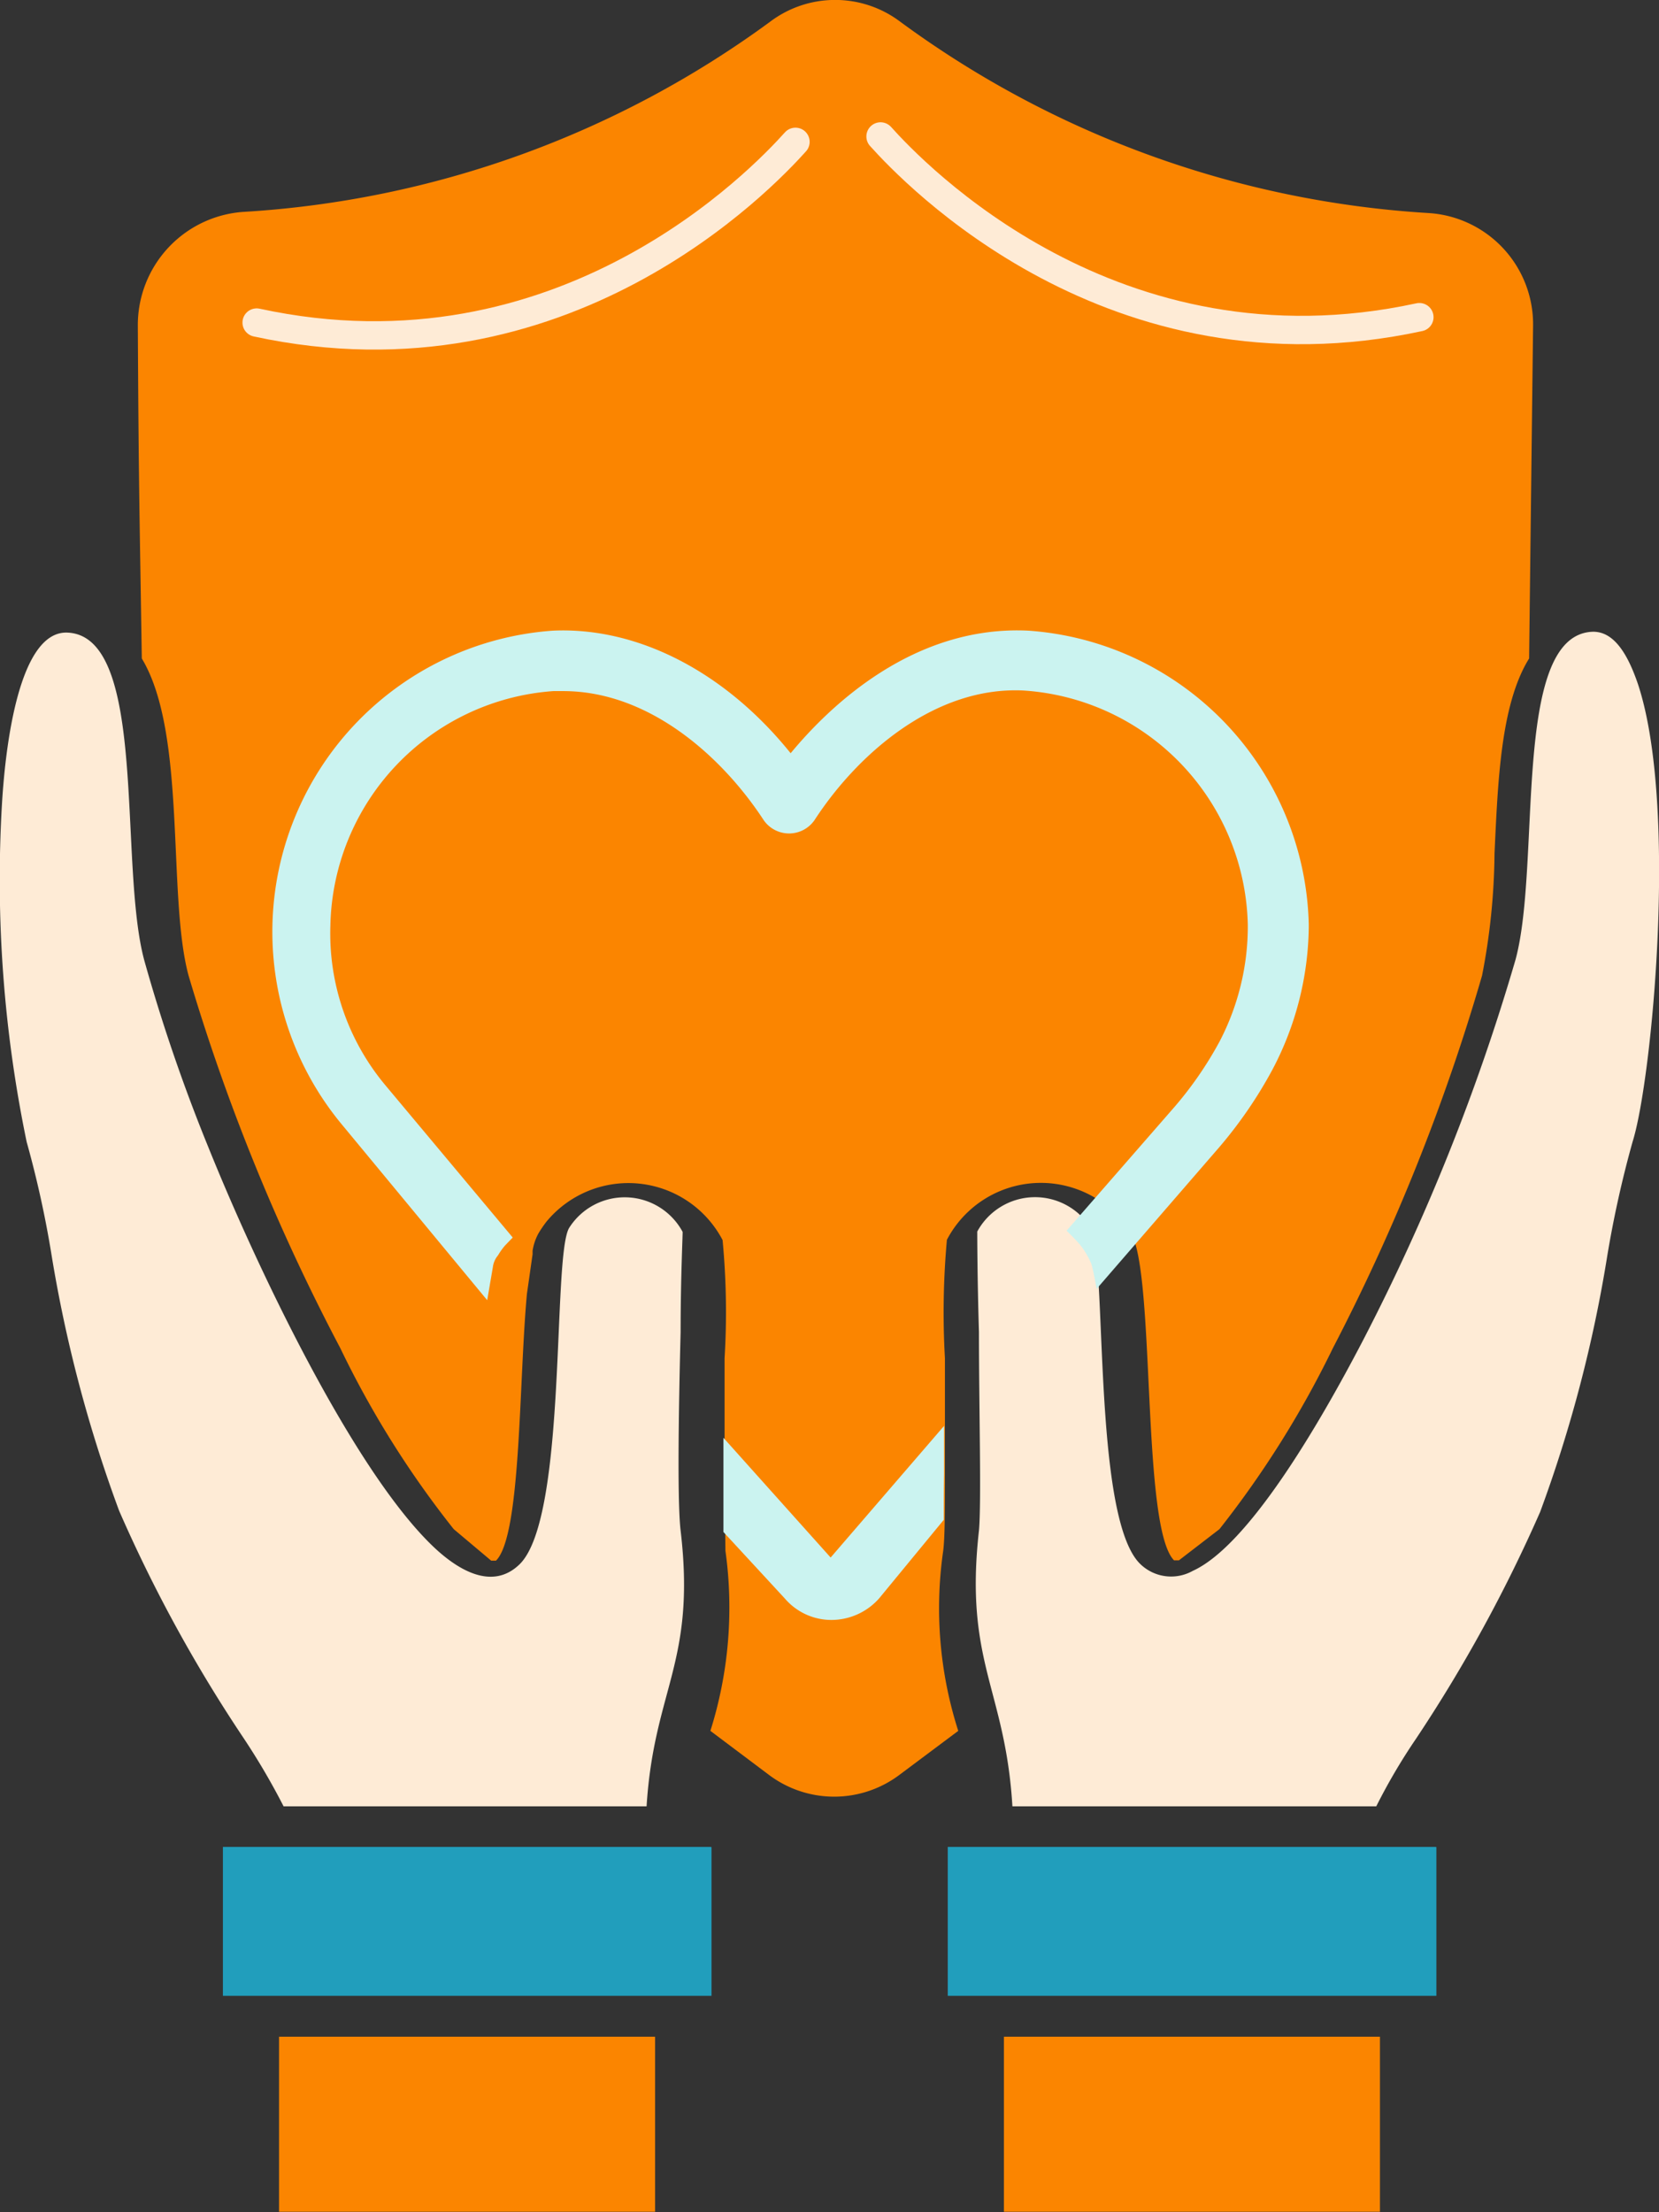 <svg xmlns="http://www.w3.org/2000/svg" viewBox="0 0 58.5 77.97"><rect x="0" y="0" width="58.5" height="77.97" fill="#333333" stroke="none"/><rect x="9.84" y="71.79" width="13.26" height="6.17" style="fill:#fb8500"/><rect x="35.4" y="71.79" width="13.26" height="6.17" style="fill:#fb8500"/><path d="M35.7,63.67H48.53a20.8,20.8,0,0,1,1.4-2.38,52.37,52.37,0,0,0,4.38-8,47.93,47.93,0,0,0,2.37-9.05,38.1,38.1,0,0,1,.89-4c.68-2.15,1.61-11.82.19-16.12-.34-1-.83-1.9-1.64-1.85-2.83.18-1.76,8.17-2.68,11.56a74.34,74.34,0,0,1-5.38,13.42c-1.6,3.07-4.06,7.24-6,8.12a1.56,1.56,0,0,1-1.87-.26c-1.68-1.69-1.14-10.81-1.73-11.83a2.32,2.32,0,0,0-4,.13s0,1.6.06,3.54c0,2.71.09,6,0,7C34,58.61,35.45,59.53,35.7,63.67Z" style="fill:#feebd6"/><path d="M50.62,65.1H33.42v5.25H50.65V65.11S50.64,65.1,50.62,65.1Z" style="fill:#219ebc"/><path d="M10,63.67H22.8c.26-4.14,1.75-5.06,1.2-9.72-.12-1-.07-4.28,0-7,0-1.94.08-3.5.07-3.53a2.32,2.32,0,0,0-4-.14c-.6,1-.06,10.14-1.73,11.84-1,1-2.28.17-3.16-.7-2.78-2.74-6.1-9.68-7.84-14a61,61,0,0,1-2.25-6.56c-.92-3.39.14-11.38-2.68-11.56C.57,22.17.16,26.8.07,28.33A45.48,45.48,0,0,0,.94,40.25a36.25,36.25,0,0,1,.88,4,48.35,48.35,0,0,0,2.38,9,51.21,51.21,0,0,0,4.38,8A24.31,24.31,0,0,1,10,63.67Z" style="fill:#feebd6"/><path d="M25.06,65.1H7.86v5.25H25.09V65.11Z" style="fill:#219ebc"/><path d="M54.06,11.47l-.14,11.74c-1,1.61-1.1,4.31-1.22,6.87a23.29,23.29,0,0,1-.44,4.31A71.9,71.9,0,0,1,47,47.52a34.84,34.84,0,0,1-4,6.38L41.57,55H41.4c-1.16-1.17-.65-10.07-1.52-11.54a3.74,3.74,0,0,0-6.49.24,28.41,28.41,0,0,0-.07,4.17c0,.87,0,1.81,0,2.69h0c0,.49,0,.95,0,1.39,0,1.23,0,2.24-.06,2.71a14.15,14.15,0,0,0,.53,6.35l-2.06,1.54a3.83,3.83,0,0,1-4.63,0l-2.05-1.54a14.45,14.45,0,0,0,.53-6.35L25.55,52c0-1.26,0-2.76,0-4.12a26.93,26.93,0,0,0-.07-4.17,3.75,3.75,0,0,0-6.21-.65,4.21,4.21,0,0,0-.28.41,1.86,1.86,0,0,0-.21.62l0,.12-.2,1.4c-.29,3.15-.2,8.52-1.09,9.4h-.17L16,53.9a33.83,33.83,0,0,1-4-6.38A71.94,71.94,0,0,1,6.65,34.39C5.89,31.59,6.6,25.86,5,23.21c-.07-4.69-.11-5.85-.14-11.74a4,4,0,0,1,3.7-4A34.9,34.9,0,0,0,27.15.77a3.81,3.81,0,0,1,4.6,0A35,35,0,0,0,50.38,7.51,3.93,3.93,0,0,1,54.06,11.47Z" style="fill:#fb8500"/><path d="M46.15,32.58v.12a11,11,0,0,1-1.28,5A15.54,15.54,0,0,1,43,40.43l-4.33,5s-.12-.68-.19-.89a2.9,2.9,0,0,0-.36-.62c-.11-.15-.51-.54-.51-.54L41.43,39A13,13,0,0,0,43,36.72,8.77,8.77,0,0,0,44,32.6a8.46,8.46,0,0,0-7.9-8.26c-3.15-.16-5.88,2.26-7.38,4.57a1.09,1.09,0,0,1-1.79,0c-1.43-2.19-4-4.55-7.07-4.55h-.35a8.46,8.46,0,0,0-7.86,8.26,8.34,8.34,0,0,0,1.92,5.61l4.51,5.39-.27.28a2.41,2.41,0,0,0-.25.35.8.8,0,0,0-.18.41l-.2,1.17L12,39.57a10.64,10.64,0,0,1,7.49-17.34c3-.14,6.09,1.46,8.39,4.32,1.39-1.68,4.35-4.52,8.39-4.32A10.63,10.63,0,0,1,46.15,32.58Z" style="fill:#cbf3f0"/><path d="M33.28,53.39v.18L31,56.34a2.25,2.25,0,0,1-1.67.76,2.16,2.16,0,0,1-1.65-.75L25.51,54v-.19c0-.49,0-1.13,0-1.83v-1.3l3.78,4.22,4-4.64,0,1.38,0,.32C33.28,52.48,33.28,53,33.28,53.39Z" style="fill:#cbf3f0"/><path d="M31.05,4.81c1.15,1.28,8.19,8.71,19,6.37" style="fill:none;stroke:#feebd6;stroke-linecap:round;stroke-linejoin:round"/><path d="M28.05,5c-1.15,1.28-8.19,8.71-19,6.37" style="fill:none;stroke:#feebd6;stroke-linecap:round;stroke-linejoin:round"/></svg>